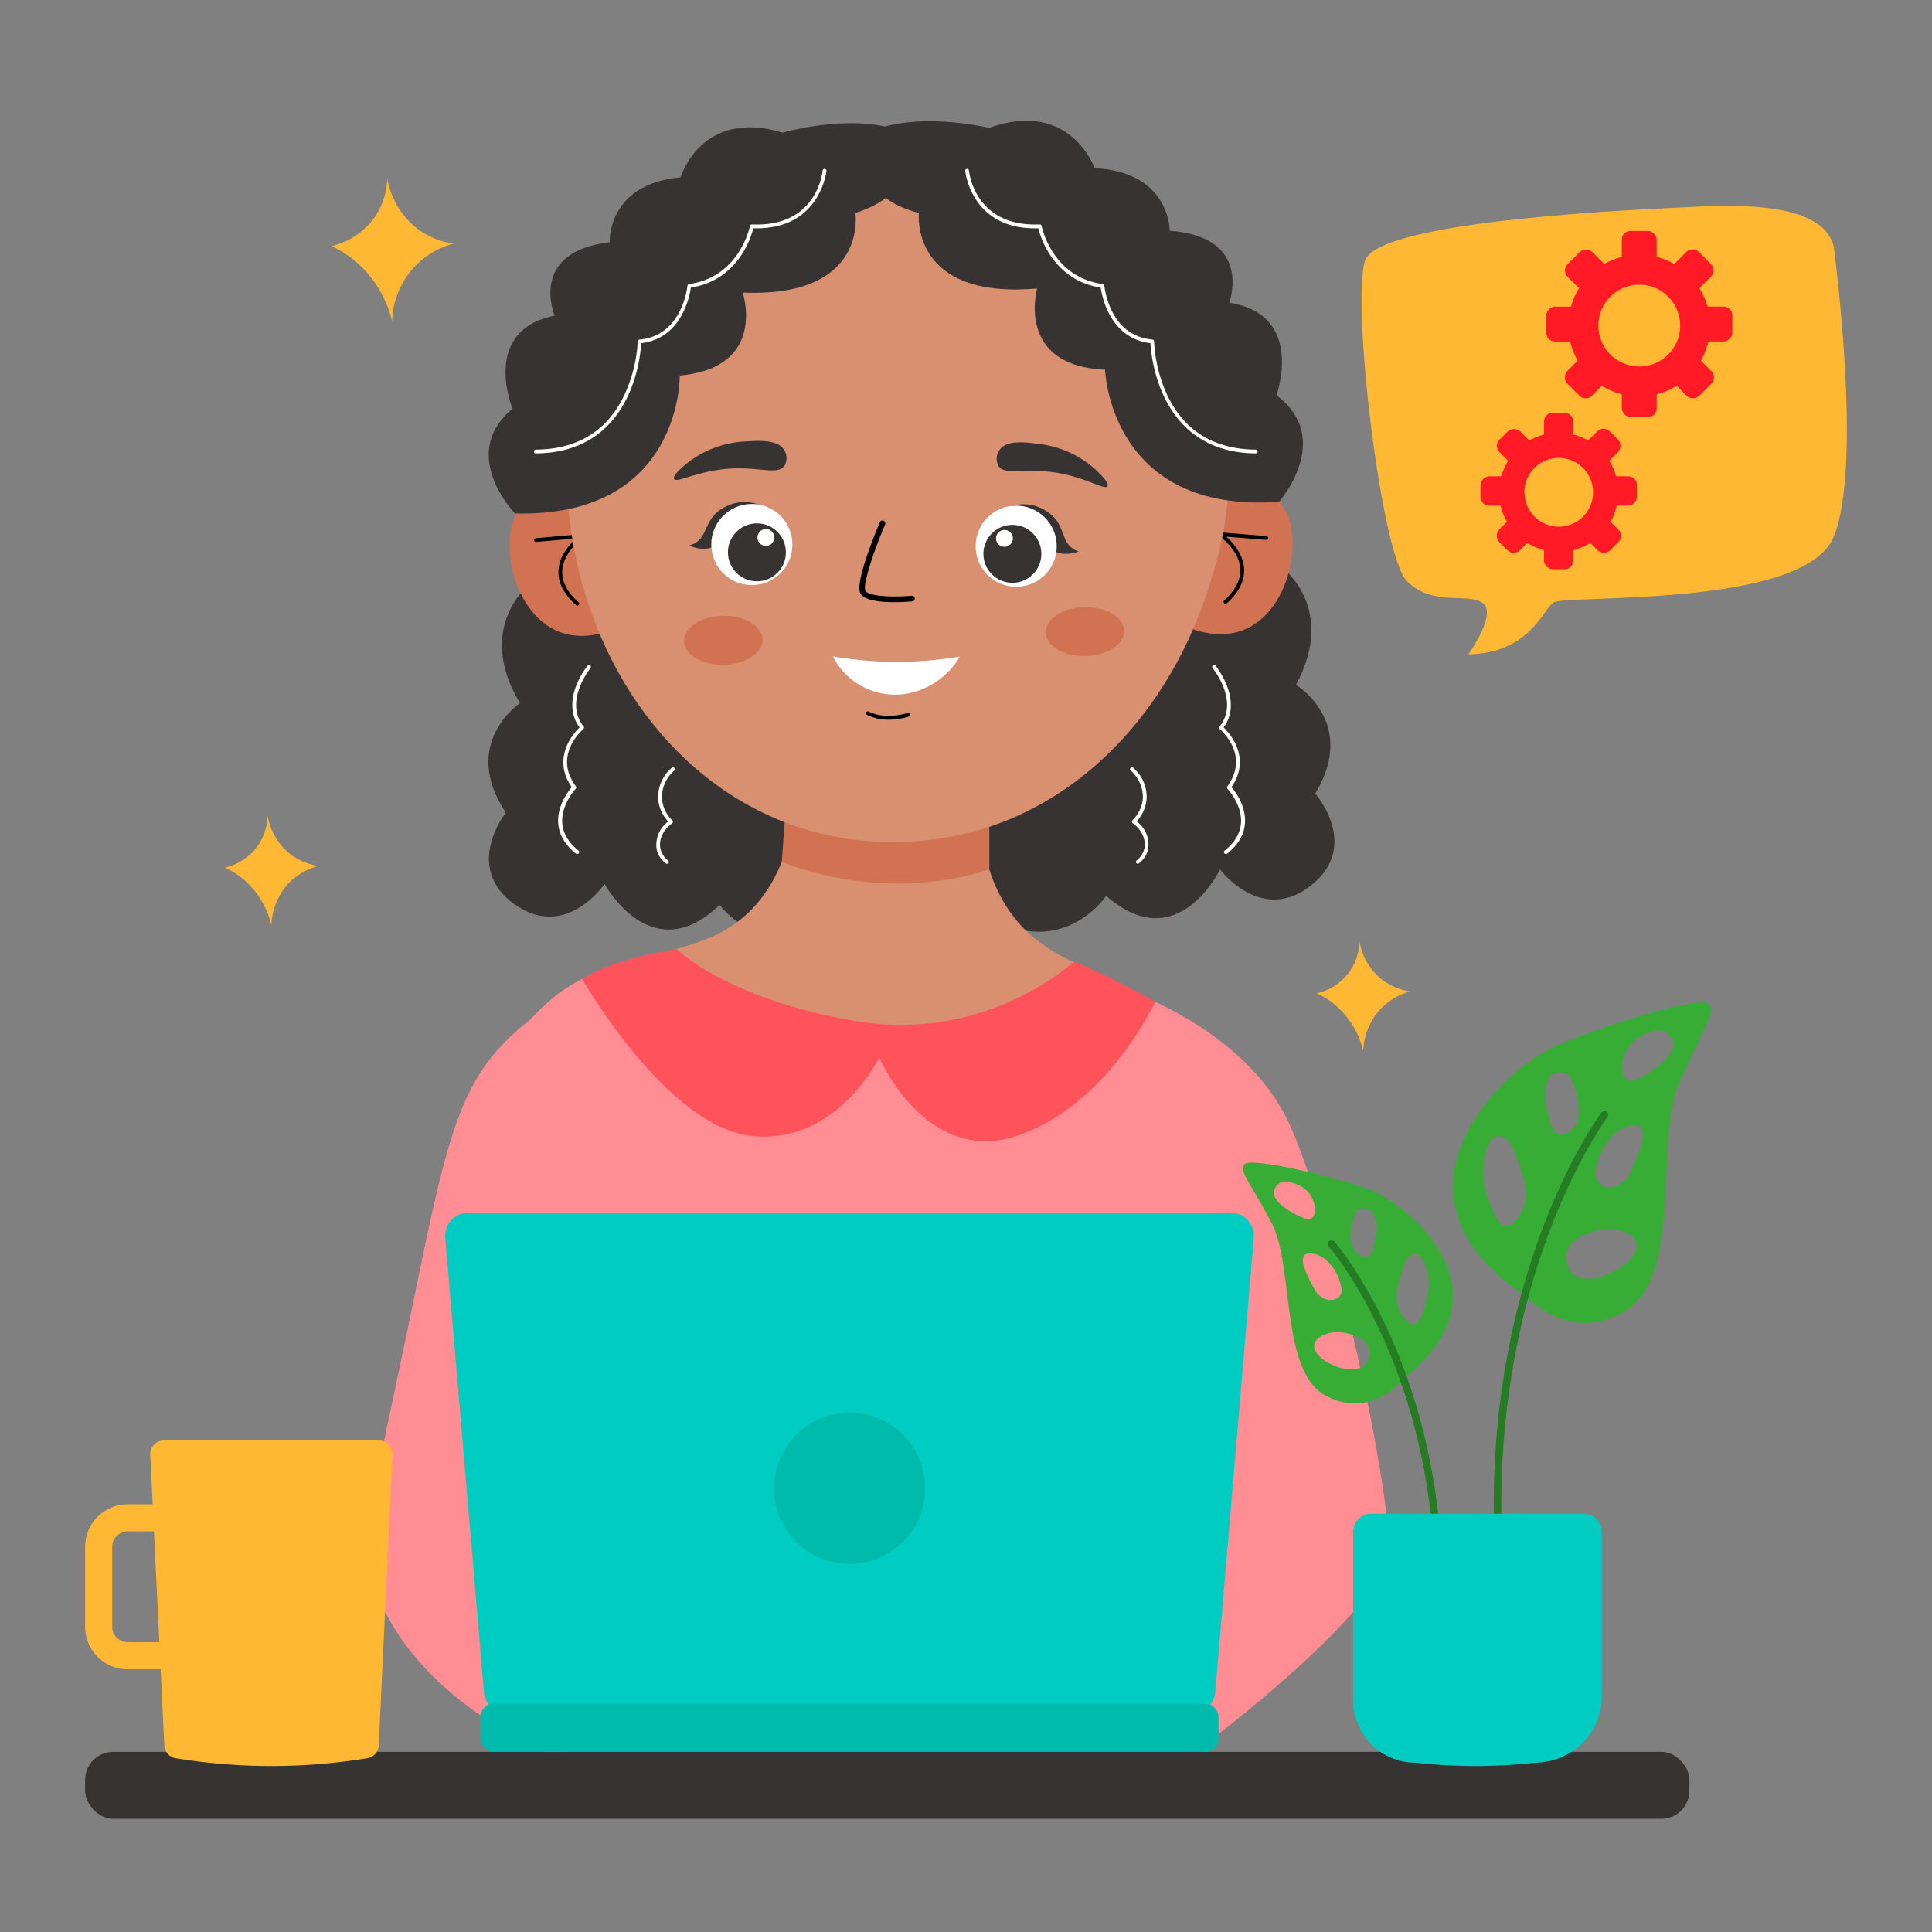 <svg height="512" viewBox="0 0 512 512" width="512" xmlns="http://www.w3.org/2000/svg"><rect x="0" y="0" width="512" height="512" fill="#808080" stroke="none"/><g id="Work_from_home" data-name="Work from home"><path d="m339.53 150.2s15 10.69 3.93 31.29c0 0 16.47 9.91 5.11 28.8 0 0 12.11 13.86-1.09 24.34s-24.17-4.22-24.17-4.22-11.24 23.6-30.17 7c0 0-12.42 18.83-34.61 3.5 0 0-9.54 15.18-23.11 3.54l12.28-69.57 35.3-23.35z" fill="#383333"/><path d="m140.25 154.9s-14.5 11.39-2.46 31.44c0 0-16 10.68-3.74 29 0 0-11.44 14.42 2.23 24.26s23.95-5.35 23.95-5.35 12.34 23 30.47 5.56c0 0 13.29 18.23 34.73 1.87 0 0 10.24 14.72 23.25 2.45l-15.54-68.92-36.4-21.65z" fill="#383333"/><path d="m144.17 433.64c.06-1.4.12-2.79.17-4.21.57-16.37.22-29.28-.5-54.46-2.36-82.51-7.44-95.31 4.26-108.56 16.6-18.82 40.86-8.92 55.16-30.48 8.86-13.36 7.94-29.81 5.59-42a44.7 44.7 0 0 1 19.1-6.58c17.85-1.79 30.88 8.15 34 10.66-2.41 10.12-4 24.56 2.47 38.09 10.43 21.69 31.08 18.85 47.05 34.65 26.1 25.83 6.92 69 7.24 155.84 0 3.59.06 7.09.14 10.52-29.32 7.89-101.85 22.29-174.68-3.47z" fill="#d89071"/><path d="m318.71 426.55c0 3.59.06 7.09.14 10.52-29.32 7.93-101.85 22.33-174.68-3.43.06-1.4.12-2.79.17-4.21 0 0 1.1-29.39-.5-54.46-3.08-48.31-25.08-61.74-14.51-87.54a61.25 61.25 0 0 1 19-24.38 53.17 53.17 0 0 1 19.59-8.51c60.15 54.53 124.58 4 124.58 4 6.47 2.94 13.06 6.24 19 12.12 26.07 25.88 6.89 69.06 7.21 155.89z" fill="#ff8d93"/><path d="m303.54 264.4s25.7 9.74 36.95 31 28.65 100.21 27.43 115.79-48.46 51-48.46 51l-19.46-62.67z" fill="#ff8d93"/><path d="m156.43 261.27a67.13 67.13 0 0 0 -19.75 12.13c-16 14.24-18.78 31.28-28.38 77.52-11.3 54.24-12.91 57.36-10.12 66.63 8.82 29.2 38.82 43.65 50.82 48.65l16.52-63.51q-4.52-70.69-9.09-141.42z" fill="#ff8d93"/><path d="m485.92 65.13s7.91 58.2 0 77.18-71.21 15.16-74.26 17.38-6.39 13.36-22.52 13.73c0 0 7.92-11.08 3.66-13.73s-12.8 1.07-19.8-5.51-14.9-74.13-11.25-85.09 75.48-13.7 87.65-14.3 33.48-.92 36.52 10.34z" fill="#ffb833"/><path d="m59.65 229.93a21.84 21.84 0 0 1 5.55 3.7 23.06 23.06 0 0 1 6.73 11.61 17.13 17.13 0 0 1 4.21-10.77 16.91 16.91 0 0 1 8.24-5 15.93 15.93 0 0 1 -7.57-3.2 16.44 16.44 0 0 1 -5.89-10.09 14.49 14.49 0 0 1 -2.52 7.82 14.79 14.79 0 0 1 -8.75 5.93z" fill="#ffb833"/><path d="m349 263.24a21.84 21.84 0 0 1 5.55 3.7 23.06 23.06 0 0 1 6.73 11.61 17.09 17.09 0 0 1 4.21-10.76 16.87 16.87 0 0 1 8.24-5.05 15.93 15.93 0 0 1 -7.57-3.2 16.49 16.49 0 0 1 -5.89-10.09 14.49 14.49 0 0 1 -2.52 7.9 14.79 14.79 0 0 1 -8.75 5.89z" fill="#ffb833"/><path d="m87.87 65.22a28.77 28.77 0 0 1 7.26 4.84 30.27 30.27 0 0 1 8.81 15.19 21.77 21.77 0 0 1 16.28-20.69 20.61 20.61 0 0 1 -9.9-4.18 21.45 21.45 0 0 1 -7.7-13.2 19.12 19.12 0 0 1 -3.3 10.34 19.38 19.38 0 0 1 -11.45 7.7z" fill="#ffb833"/><path d="m317.56 134.33c1-.87 6.17-5.45 13.39-4.68 1.05.12 5.25.57 8 3.32 7.12 7.14 3.57 28.79-9.34 33.95-7.21 2.88-14.66-.46-17.17-1.73q2.56-15.42 5.12-30.86z" fill="#d17352"/><path d="m324.79 160a.49.49 0 0 1 -.37-.16.5.5 0 0 1 0-.71c3-2.74 4.48-5.6 4.27-8.51-.36-5-5.59-8.6-5.64-8.64a.49.49 0 0 1 -.19-.58.48.48 0 0 1 .51-.33l12.25 1a.5.5 0 0 1 .46.54.51.51 0 0 1 -.54.46l-10.6-.85c1.7 1.49 4.47 4.47 4.75 8.35.23 3.23-1.32 6.36-4.6 9.32a.46.46 0 0 1 -.3.11z"/><path d="m160 134.75c-1-.87-6.21-5.41-13.42-4.59-1.05.12-5.25.6-8 3.37-7.08 7.19-3.38 28.82 9.57 33.89 7.23 2.83 14.66-.56 17.16-1.85q-2.64-15.4-5.31-30.82z" fill="#d17352"/><path d="m153 160.5a.51.51 0 0 1 -.33-.13c-3.3-2.94-4.87-6.06-4.66-9.29.25-3.88 3-6.89 4.69-8.39l-10.6.92a.5.5 0 0 1 -.54-.45.5.5 0 0 1 .46-.54l12.24-1.07a.51.51 0 0 1 .52.33.5.5 0 0 1 -.19.58c-.05 0-5.26 3.65-5.59 8.69-.18 2.9 1.27 5.75 4.33 8.47a.5.5 0 0 1 -.33.88z"/><path d="m207.18 228.37s25.79 11.56 55 2v-27l-53.11-.91q-.95 12.99-1.89 25.91z" fill="#d17352"/><circle cx="237.98" cy="125.24" fill="#d89071" r="87.64"/><path d="m325.32 132.51c-4.93 41.73-29.65 75.8-63.75 86.81-5.46 1.77-27.45 8.2-52.35-.94-32.33-11.88-55.06-44.68-58.69-84.38 0 0 109.69-77.85 174.79-1.49z" fill="#d89071"/><path d="m182.21 122.65a26.83 26.83 0 0 1 15.16-5.65c3.73-.24 8.79-.57 10.46 2.3a4.07 4.07 0 0 1 .07 4.13c-1.66 2.42-6.15.48-13.27.7-9.38.3-15.33 4.1-16 2.78-.49-.91 2.43-3.32 3.58-4.26z" fill="#383333"/><path d="m290.22 124.35a26.8 26.8 0 0 0 -14.74-6.67c-3.71-.5-8.73-1.17-10.6 1.58a4.1 4.1 0 0 0 -.35 4.12c1.49 2.52 6.11.89 13.2 1.6 9.33.93 15 5.13 15.77 3.86.55-.92-2.2-3.48-3.28-4.49z" fill="#383333"/><path d="m237 159.58c-3.7 0-8.19-.44-9.06-2.49-1.29-3 4.13-16.11 5.23-18.7a.75.75 0 0 1 1.38.59c-2.45 5.77-6 15.63-5.23 17.52.62 1.47 6.86 1.86 12.28 1.37a.76.76 0 0 1 .81.68.74.74 0 0 1 -.68.81c-.73.07-2.61.22-4.73.22z"/><path d="m235.49 190.72a12.41 12.41 0 0 1 -5.67-1.25.5.5 0 1 1 .45-.89c4.51 2.3 10.31.36 10.37.34a.5.5 0 0 1 .32.94 18 18 0 0 1 -5.47.86z"/><ellipse cx="191.54" cy="169.72" fill="#d17352" rx="10.4" ry="6.48" transform="matrix(1 -.024 .024 1 -3.95 4.56)"/><ellipse cx="287.39" cy="167.46" fill="#d17352" rx="10.4" ry="6.48" transform="matrix(1 -.024 .024 1 -3.87 6.82)"/><rect fill="#383333" height="17.74" rx="7.42" width="425.15" x="22.56" y="464.26"/><path d="m315.88 454.1h-181.45a6.21 6.21 0 0 1 -6.18-5.68l-10.25-120.35a6.19 6.19 0 0 1 6.17-6.72h201.92a6.2 6.2 0 0 1 6.18 6.72l-10.22 120.35a6.19 6.19 0 0 1 -6.17 5.68z" fill="#00ccc1"/><rect fill="#00baac" height="12.76" rx="3.39" width="195.53" x="127.39" y="451.5"/><circle cx="225.15" cy="394.4" fill="#00baac" r="20.03"/><path d="m43.55 462.57a3.61 3.61 0 0 0 3 3.38 159.25 159.25 0 0 0 17.54 1.87 157.55 157.55 0 0 0 33.27-1.88 3.58 3.58 0 0 0 3-3.37q1.84-38.57 3.64-77.06a3.59 3.59 0 0 0 -3.59-3.76h-57a3.59 3.59 0 0 0 -3.59 3.76z" fill="#ffb833"/><path d="m22.56 431.1v-21.17a11.29 11.29 0 0 1 11.27-11.28h16.78a11.29 11.29 0 0 1 11.27 11.28v21.17a11.28 11.28 0 0 1 -11.27 11.27h-16.78a11.28 11.28 0 0 1 -11.27-11.27zm11.27-25.27a4.1 4.1 0 0 0 -4.09 4.1v21.17a4.1 4.1 0 0 0 4.09 4.1h16.78a4.1 4.1 0 0 0 4.09-4.1v-21.17a4.1 4.1 0 0 0 -4.09-4.1z" fill="#ffb833"/><path d="m337 324.1c6 11.35 2.23 39.2 14.27 45.73s20.45-4.29 20.45-4.29c30.08-23.37 1.21-47.11-10.31-50.89s-29.57-7.74-31.46-6.19 1.05 4.3 7.05 15.64zm34.9 11.69c1.55-4.94 4.2-3.54 4.9-2.23a13.41 13.41 0 0 1 1.4 10.44c-1.53 6.32-3.21 8.9-6.3 5s-1.57-8.26-.02-13.21zm-13.24-5.07c-1.37-2.75-.34-8.25 1.12-10.06 0 0 2.84-1.54 4.21 1.12s.6 5.59 0 8.94-3.99 2.75-5.35 0zm-4.19 22.28s9.29.39 8.38 6.32-9.93 3.48-13.28 0 .43-6.16 4.9-6.32zm-6.19-20.71c5.42 1.22 7.32 8.72 7.32 8.72.48 4.25-5 4.9-7.32.55s-5.41-10.45 0-9.24zm-10.61-16.81a3.13 3.13 0 0 1 3.35-2.32s5 .51 6.7 4.38.69 6.36-2.45 5.16-8.46-4.53-7.6-7.19z" fill="#37ad36"/><path d="m381.29 422.58a1 1 0 0 1 -1-1c0-58.77-27.87-90.91-28.15-91.23a1 1 0 0 1 .08-1.41 1 1 0 0 1 1.42.09c.28.32 28.61 33 28.65 92.55a1 1 0 0 1 -1 1z" fill="#257c23"/><path d="m452.63 265.94c-2.63-1.81-25.45 5.06-39.92 11.06s-49.33 39.39-8.31 66.55c0 0 11.91 13.12 26.77 3.53s7.27-45.09 13.91-60.29 10.13-19.04 7.55-20.85zm-50.07 56.36c-3.6 5.28-6 2.12-8.6-5.86s.78-13.59.78-13.59c.78-1.75 4.05-3.82 6.53 2.4s4.9 11.75 1.29 17.05zm8.4-24.36c-1.1-4.26-2.38-7.95-.87-11.51s5.31-1.85 5.31-1.85c2.06 2.18 3.93 9.16 2.42 12.84s-5.76 4.78-6.82.52zm21.34 35.46c-4 4.81-15.36 8.85-17.1 1.3s10.17-9 10.17-9c5.83-.23 10.91 2.89 6.93 7.7zm-.07-23c-2.57 5.83-9.68 5.54-9.48 0 0 0 1.71-9.85 8.57-11.94s3.47 6.12.91 11.94zm2-24.58c-3.92 1.86-5.5-1.25-3.66-6.4s8.21-6.31 8.21-6.31a4.06 4.06 0 0 1 4.54 2.67c1.4 3.34-5.14 8.22-9.06 10.04z" fill="#37ad36"/><path d="m397.53 417.66a1 1 0 0 1 -1-.93c-5.76-76.55 27.47-121.36 27.81-121.8a1 1 0 1 1 1.59 1.2c-.33.44-33.1 44.7-27.41 120.45a1 1 0 0 1 -.92 1.08z" fill="#257c23"/><path d="m375.1 467.13c3.93.44 8.17.75 12.7.85a144.18 144.18 0 0 0 19-.85 18 18 0 0 0 12.51-5.13 17.59 17.59 0 0 0 5.17-12.47v-43.59a4.79 4.79 0 0 0 -4.79-4.79h-56.3a4.79 4.79 0 0 0 -4.78 4.79v44.7a16.49 16.49 0 0 0 16.49 16.49z" fill="#00ccc1"/><path d="m243.51 56.45s-2.48 23 31.34 20c0 0-5.84 20.5 18 21.52 0 0 1.16 38.29 46.11 35 0 0 14.69-16.62-.67-28.22 0 0 7.72-21.41-12.53-24.52 0 0 6.49-17.5-15.76-19.07 0 0 .12-15.66-19.92-16.58 0 0-6.35-18.39-28-10.7 0 0-21.39-5.18-34.07 2.3-.01 0-3.36 15.33 15.5 20.27z" fill="#383333"/><path d="m226.68 56.44s3.51 22.5-29.85 21.1c0 0 6.68 19.86-16.69 22 0 0 .64 37.66-43.67 36.53 0 0-15.2-15.64-.65-27.75 0 0-8.58-20.68 11.17-24.68 0 0-7.18-16.88 14.6-19.46 0 0-.84-15.37 18.79-17.2 0 0 5.39-18.37 27.05-11.82 0 0 20.76-6.08 33.57.68 0-.03 4 14.88-14.32 20.6z" fill="#383333"/><path d="m262.2 137.4c-.49.2 6.49-6.32 13.88-2.64s4 9.33 9.78 11.4c0 0-5.65 2.22-8.22-1.84s-4.72-11.32-15.44-6.92z" fill="#383333"/><circle cx="269.3" cy="144.75" fill="#fff" r="10.75"/><circle cx="268.29" cy="146.77" fill="#383333" r="7.68"/><circle cx="266.19" cy="142.67" fill="#fff" r="2.24"/><path d="m206.83 137.45c.48.24-6.05-6.75-13.67-3.58s-4.62 9-10.53 10.71c0 0 5.48 2.6 8.32-1.27s5.49-10.96 15.88-5.86z" fill="#383333"/><circle cx="199.24" cy="144.3" fill="#fff" r="10.75"/><circle cx="200.59" cy="146.37" fill="#383333" r="7.68"/><circle cx="202.96" cy="142.43" fill="#fff" r="2.24"/><path d="m220.69 173.94a101.11 101.11 0 0 0 17.71 1.46 102.23 102.23 0 0 0 15.95-1.4 20.16 20.16 0 0 1 -9.81 8.58 18.49 18.49 0 0 1 -23.85-8.68z" fill="#fff"/><path d="m142 120.16a.5.5 0 0 1 0-1c11-.11 18.89-4.94 23.41-14.37a38.27 38.27 0 0 0 3.59-14.3.5.5 0 0 1 .45-.49c11.45-1 12.72-14.13 12.73-14.26a.52.52 0 0 1 .44-.46c13.38-1.83 16.11-15.28 16.13-15.4a.49.49 0 0 1 .52-.41c17.11.8 18.68-13.65 18.74-14.26a.49.49 0 0 1 .54-.45.5.5 0 0 1 .46.54c0 .16-1.72 15.75-19.37 15.19-.59 2.36-4.07 13.81-16.56 15.73-.32 2.26-2.44 13.47-13.15 14.73-.2 3.69-2.51 29-27.91 29.21z" fill="#fff"/><path d="m332.78 120.16c-25.39-.25-27.7-25.52-27.9-29.21-10.72-1.26-12.88-12.47-13.17-14.73-12.48-1.92-16-13.37-16.55-15.73-17.71.58-19.35-15-19.37-15.19a.5.5 0 0 1 1-.09c.06.61 1.64 15 18.74 14.26a.5.5 0 0 1 .51.41c0 .13 2.72 13.57 16.19 15.4a.51.51 0 0 1 .43.46 21.25 21.25 0 0 0 2.06 6.79c2.3 4.52 5.89 7 10.67 7.47a.5.5 0 0 1 .46.49 38.37 38.37 0 0 0 3.52 14.3c4.52 9.43 12.4 14.26 23.41 14.37a.5.5 0 1 1 0 1z" fill="#fff"/><path d="m152.94 226.32a.48.48 0 0 1 -.32-.11c-2.91-2.33-4.49-5.05-4.69-8.07-.31-4.59 2.65-8.42 3.59-9.52-5.41-7.79.52-14.33 2.07-15.83-5.29-7.26 2-16.25 2.12-16.34a.49.49 0 0 1 .7-.07.5.5 0 0 1 .07.7c-.08.09-7.14 8.77-1.82 15.45a.51.51 0 0 1 -.07.7c-.33.28-8.06 6.9-2 15.13a.5.5 0 0 1 0 .64s-3.92 4.19-3.59 9.08c.18 2.73 1.64 5.2 4.32 7.35a.5.5 0 0 1 -.31.89z" fill="#fff"/><path d="m324.87 226.32a.5.5 0 0 1 -.39-.18.52.52 0 0 1 .07-.71c2.69-2.15 4.14-4.62 4.33-7.35.33-4.89-3.56-9-3.6-9.08a.51.51 0 0 1 0-.64c6-8.23-1.69-14.85-2-15.13a.5.5 0 0 1 -.07-.7c5.32-6.68-1.75-15.36-1.82-15.45a.5.5 0 1 1 .77-.63c.07.09 7.4 9.08 2.11 16.34 1.56 1.5 7.48 8 2.07 15.83 1 1.1 3.9 4.93 3.59 9.52-.2 3-1.78 5.74-4.69 8.07a.45.45 0 0 1 -.37.11z" fill="#fff"/><path d="m301.54 228.91a.5.5 0 0 1 -.31-.89 5.64 5.64 0 0 0 2-3c.61-2.38-.62-5.14-3.05-6.88a.48.48 0 0 1 -.21-.37.49.49 0 0 1 .15-.4 9 9 0 0 0 2.75-5.84 9.36 9.36 0 0 0 -3.22-7.32.49.49 0 0 1 -.06-.7.51.51 0 0 1 .71-.06 10.23 10.23 0 0 1 3.57 8.13 9.9 9.9 0 0 1 -2.65 6.1 7.62 7.62 0 0 1 3 7.59 6.64 6.64 0 0 1 -2.34 3.48.45.45 0 0 1 -.34.16z" fill="#fff"/><path d="m176.72 228.91a.45.45 0 0 1 -.31-.11 6.64 6.64 0 0 1 -2.34-3.48 7.62 7.62 0 0 1 3-7.59 9.9 9.9 0 0 1 -2.65-6.1 10.23 10.23 0 0 1 3.58-8.13.5.5 0 1 1 .64.76 9.4 9.4 0 0 0 -3.22 7.32 9 9 0 0 0 2.75 5.84.51.51 0 0 1 -.05.77c-2.44 1.74-3.67 4.5-3.06 6.88a5.64 5.64 0 0 0 2 3 .5.5 0 0 1 .08.7.48.48 0 0 1 -.42.14z" fill="#fff"/><path d="m154.27 259.42s22.44 39.33 45 41.64 33.73-20.82 33.73-20.82 12.29 28.69 36.35 20.82 36.79-35.57 36.79-35.57-14.51-8.26-21.65-10.58c0 0-22.87 21.38-57.21 15.75s-48-19.16-48-19.16-16.86 2.55-25.01 7.92z" fill="#ff535c"/><g fill="#ff1a26"><path d="m397.28 130.47a15.79 15.79 0 1 0 15.79-15.79 15.78 15.78 0 0 0 -15.79 15.79zm6.68 0a9.11 9.11 0 1 1 9.11 9.11 9.11 9.11 0 0 1 -9.07-9.11z"/><rect height="9.19" rx="2.31" transform="matrix(-1 0 0 -1 826.13 227.96)" width="7.77" x="409.18" y="109.39"/><rect height="9.19" rx="2.31" transform="matrix(-1 0 0 -1 826.13 292.51)" width="7.77" x="409.18" y="141.66"/><rect height="9.19" rx="2.31" transform="matrix(0 1 -1 0 527.05 -266.81)" width="7.77" x="393.04" y="125.52"/><rect height="9.19" rx="2.31" transform="matrix(0 1 -1 0 559.32 -299.09)" width="7.77" x="425.32" y="125.52"/><rect height="9.19" rx="2.31" transform="matrix(.707 .707 -.707 .707 217.72 -242.56)" width="7.77" x="397.77" y="136.93"/><rect height="9.19" rx="2.31" transform="matrix(.707 .707 -.707 .707 208.27 -265.38)" width="7.77" x="420.59" y="114.11"/><rect height="9.19" rx="2.31" transform="matrix(-.707 .707 -.707 -.707 769.61 -81.37)" width="7.77" x="397.77" y="114.11"/><rect height="9.19" rx="2.31" transform="matrix(-.707 .707 -.707 -.707 824.7 -58.55)" width="7.77" x="420.59" y="136.93"/><path d="m415.64 86.29a18.78 18.78 0 1 0 18.78-18.78 18.78 18.78 0 0 0 -18.78 18.78zm7.94 0a10.84 10.84 0 1 1 10.84 10.84 10.84 10.84 0 0 1 -10.84-10.84z"/><rect height="10.93" rx="2.31" transform="matrix(-1 0 0 -1 868.83 133.36)" width="9.25" x="429.79" y="61.22"/><rect height="10.93" rx="2.31" transform="matrix(-1 0 0 -1 868.83 210.14)" width="9.25" x="429.79" y="99.61"/><rect height="10.93" rx="2.31" transform="matrix(0 1 -1 0 501.1 -329.34)" width="9.25" x="410.6" y="80.41"/><rect height="10.93" rx="2.31" transform="matrix(0 1 -1 0 539.49 -367.74)" width="9.25" x="448.99" y="80.41"/><rect height="10.93" rx="2.31" transform="matrix(.707 .707 -.707 .707 193.58 -268.45)" width="9.25" x="416.22" y="93.98"/><rect height="10.93" rx="2.31" transform="matrix(.707 .707 -.707 .707 182.34 -295.6)" width="9.25" x="443.37" y="66.84"/><rect height="10.93" rx="2.31" transform="matrix(-.707 .707 -.707 -.707 769.55 -174.15)" width="9.25" x="416.22" y="66.84"/><rect height="10.93" rx="2.31" transform="matrix(-.707 .707 -.707 -.707 835.09 -147)" width="9.25" x="443.37" y="93.98"/></g></g></svg>